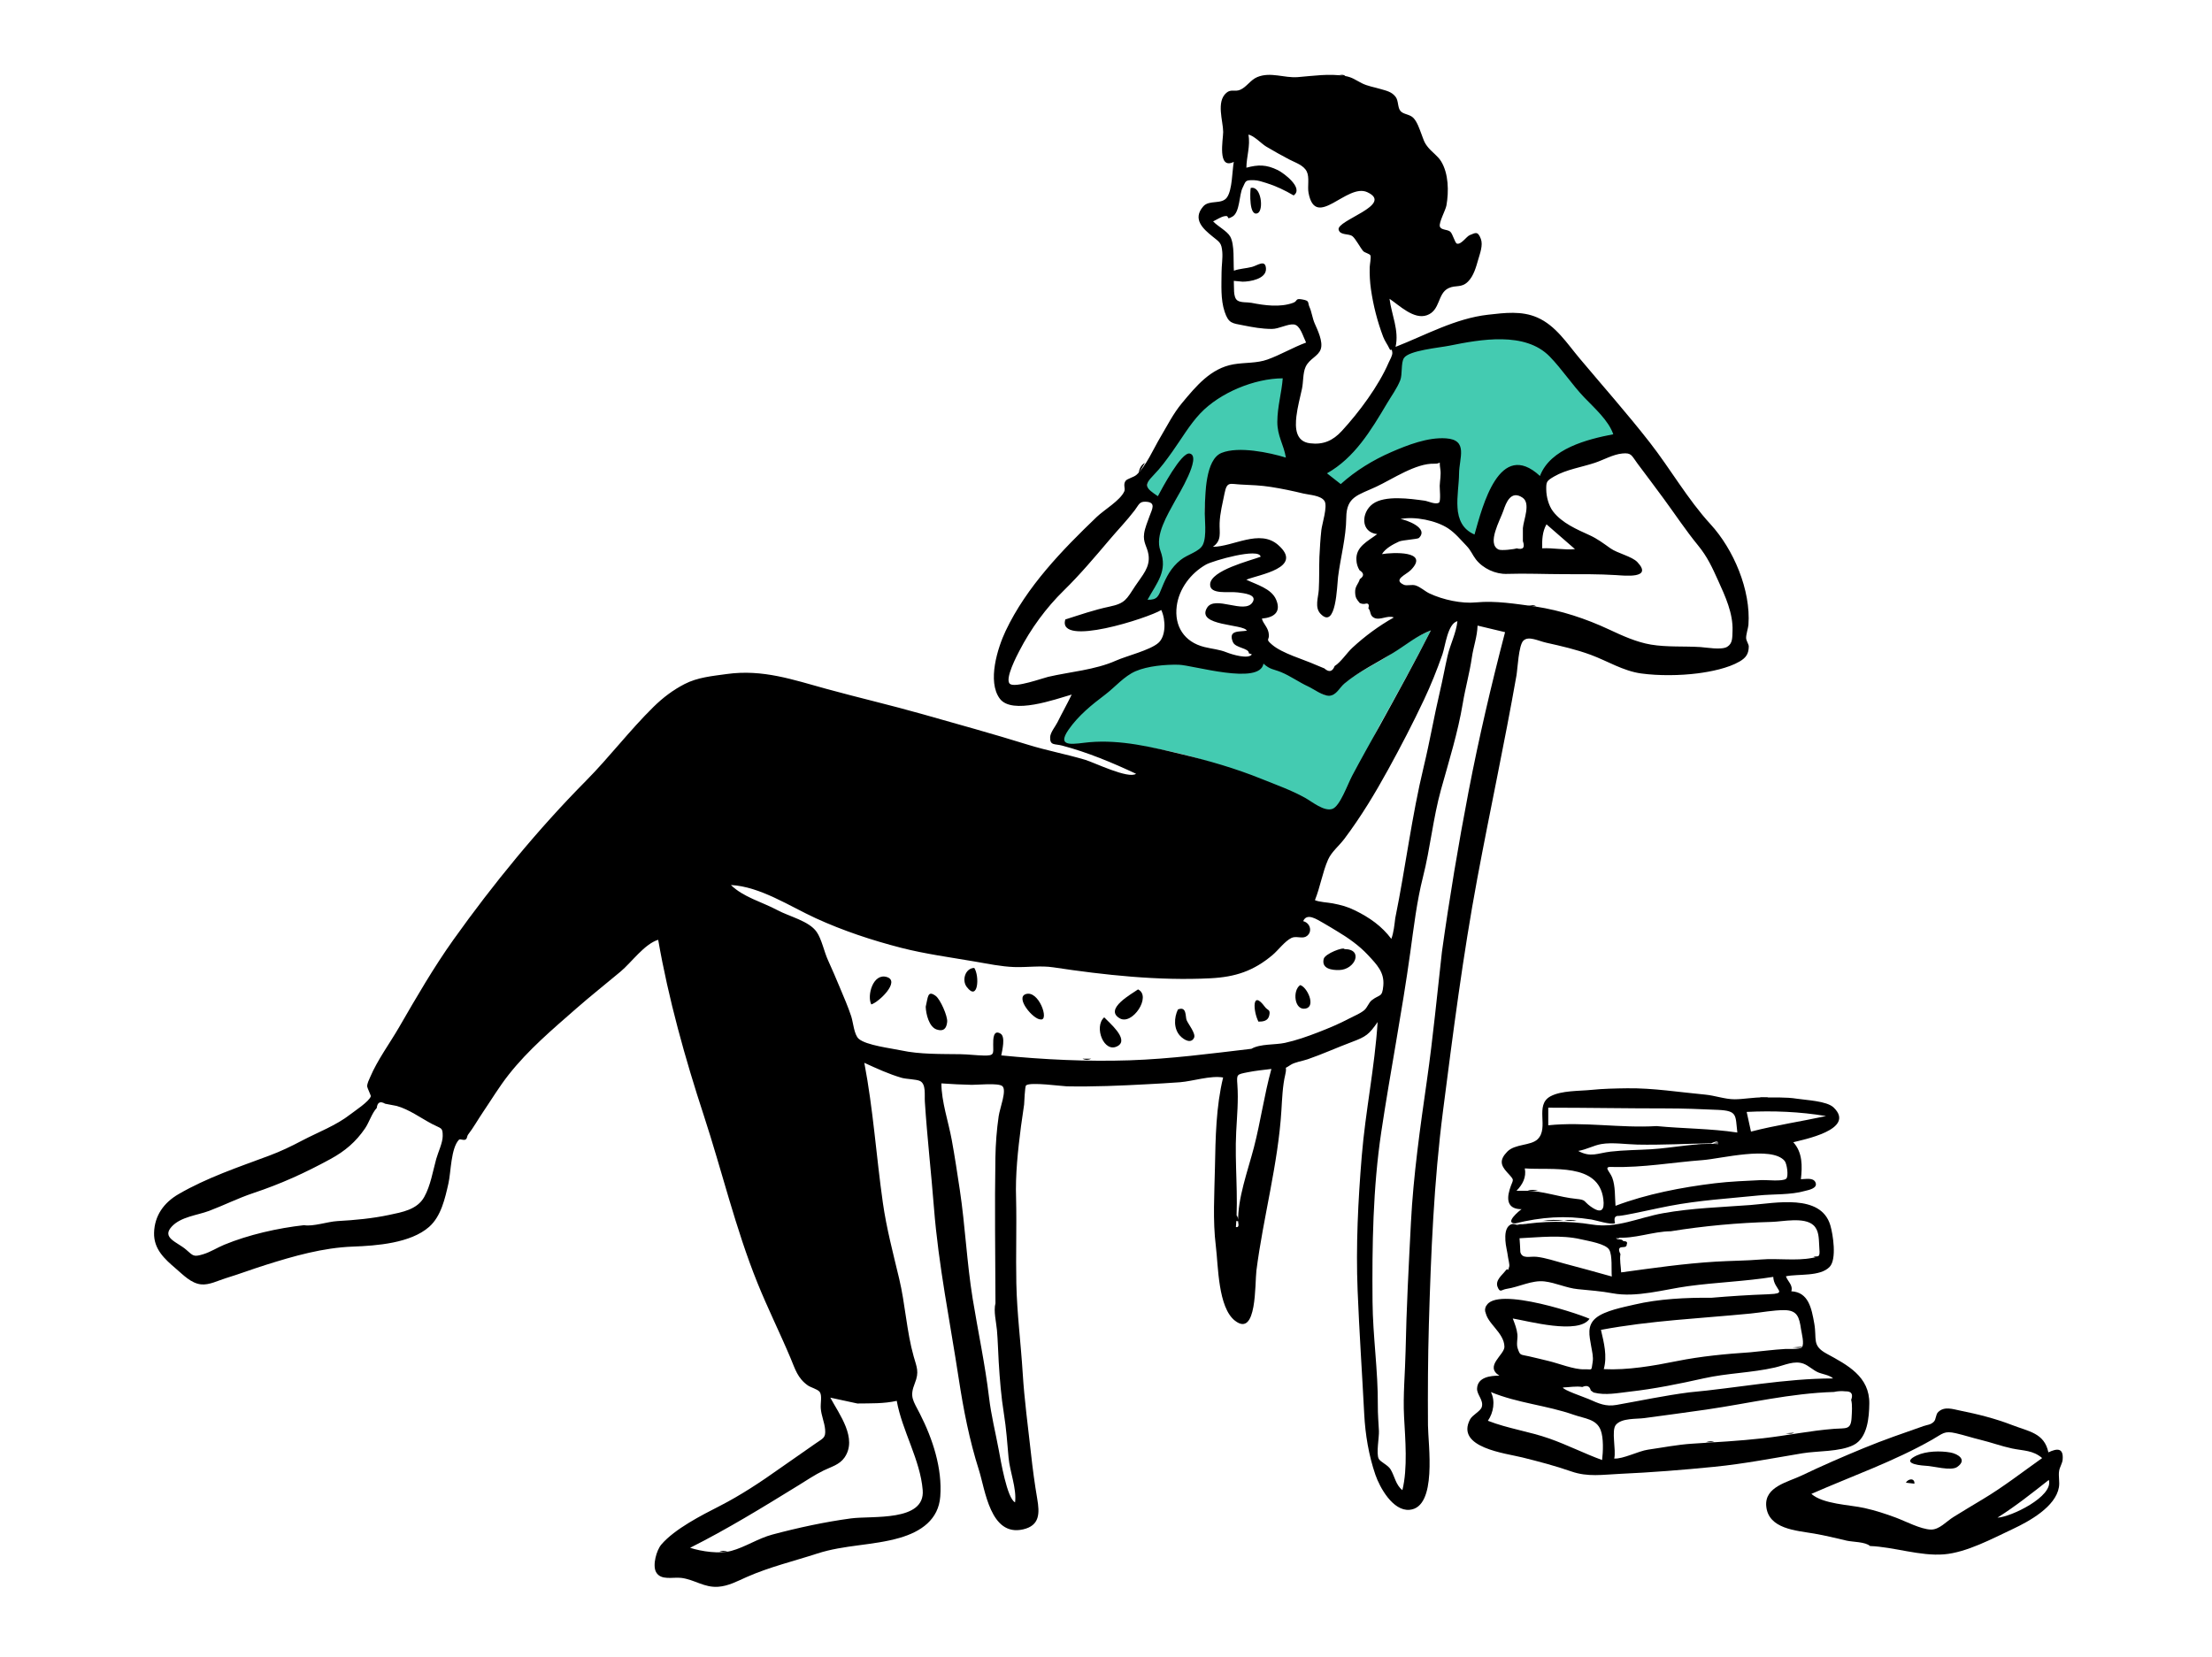 <svg width="335" height="251" viewBox="0 0 335 251" fill="none" xmlns="http://www.w3.org/2000/svg">
<path fill-rule="evenodd" clip-rule="evenodd" d="M216.694 95.5C214.208 100.36 211.583 105.09 208.931 109.861C207.528 112.387 203.001 122.833 201.832 123.232C200.573 123.662 192.861 119.127 190.647 118.238C186.714 116.659 182.977 115.165 178.868 114.191C174.268 113.101 169.631 112.297 164.859 112.702C162.769 112.88 159.31 113.386 161.387 110.449C162.901 108.308 164.368 106.337 166.424 104.79C167.921 103.664 170.115 101.599 171.868 100.847C173.707 100.057 176.419 100.232 178.395 100.279C180.531 100.329 190.714 103.507 191.274 100.195C192.313 101.14 192.918 100.775 194.108 101.236C195.449 101.756 196.286 102.766 197.618 103.376C198.482 103.772 200.075 105.336 201.035 105.346C202.312 105.358 202.656 104.301 203.573 103.52C205.628 101.771 208.364 100.62 210.593 99.1C212.556 97.761 214.426 96.365 216.694 95.5ZM194.323 57.089C194.148 59.307 194.747 61.369 194.733 63.651C194.726 64.647 194.681 65.643 194.984 66.603C195.255 67.463 195.065 69.008 195.21 69.909C192.669 69.136 187.948 67.988 185.353 69.032C182.873 70.029 182.561 74.641 182.473 76.883C182.414 78.412 183.093 80.767 182.578 82.231C182.338 82.913 182.336 83.134 182.351 83.195L182.353 83.202C182.304 83.177 182.105 83.177 181.403 83.684C180.706 84.186 179.875 84.463 179.187 85.017C177.936 86.027 177.721 87.171 177.104 88.634C176.504 90.055 174.906 91.318 173.122 91.267C174.556 88.668 176.547 86.241 175.404 83.188C174.542 80.884 176.053 78.18 177.242 75.992C177.635 75.267 181.998 69.714 180.065 69.323C178.81 69.068 175.928 74.963 175.377 75.992C173.84 74.953 173.149 73.671 174.333 72.106C175.241 70.904 176.357 69.876 177.242 68.631C178.678 66.611 180.078 64.199 181.784 62.404C184.779 59.253 190.009 57.108 194.323 57.089ZM182.353 83.202C182.37 83.213 182.363 83.225 182.355 83.207L182.353 83.202ZM234.585 53.646C236.499 55.48 238.921 57.001 240.77 58.926C242.39 60.611 244.571 63.445 245.34 65.696C241.392 66.457 234.834 68.787 233.262 72.93C227.123 67.294 224.748 77.597 223.53 81.905C219.937 80.351 220.653 75.175 220.701 72.153C220.738 69.756 222.198 66.918 218.717 66.722C216.116 66.576 213.59 67.635 211.244 68.627C208.317 69.865 205.246 71.716 202.881 73.843L200.418 71.925C204.459 69.656 206.566 65.318 208.931 61.346C209.686 60.08 210.694 58.671 211.244 57.303C211.625 56.356 211.893 54.445 212.31 53.603C212.966 52.28 219.378 51.916 221.077 51.575C225.561 50.675 230.92 50.136 234.585 53.646Z" fill="#44CBB1"/>
<path fill-rule="evenodd" clip-rule="evenodd" d="M233.563 83.051C235.219 82.966 236.868 83.336 238.524 83.175C237.086 81.922 235.649 80.67 234.21 79.418C233.575 80.533 233.529 81.802 233.563 83.051ZM194.267 57.303C189.98 57.321 184.75 59.475 181.772 62.62C180.194 64.286 178.89 66.525 177.556 68.397C176.661 69.653 175.787 70.866 174.7 71.97C173.116 73.579 173.57 73.947 175.355 75.159C175.919 74.1 178.915 68.44 180.171 68.695C182.078 69.082 178.394 75.061 177.991 75.805C176.8 78.009 174.875 81.087 175.74 83.411C176.881 86.479 175.226 88.228 173.79 90.842C175.298 90.886 175.447 90.297 175.967 89.011C176.635 87.357 177.363 85.975 178.775 84.832C179.869 83.947 181.657 83.574 182.171 82.505C182.807 81.184 182.408 78.575 182.459 77.105C182.538 74.871 182.543 69.591 185.005 68.598C187.583 67.559 192.22 68.539 194.741 69.309C194.426 67.341 193.433 66.055 193.447 63.867C193.462 61.578 194.092 59.535 194.267 57.303ZM161.332 93.831C163.574 93.121 165.7 92.373 168.008 91.889C170.422 91.383 170.584 90.803 171.945 88.733C172.976 87.163 174.228 85.94 173.936 84.018C173.748 82.785 173.073 82.184 173.276 80.797C173.402 79.938 173.803 79 174.093 78.183C174.449 77.18 175.185 76.043 173.473 75.993C172.527 75.966 172.481 76.465 171.841 77.302C170.66 78.85 169.301 80.254 168.044 81.738C165.861 84.315 163.546 87.057 161.11 89.441C158.427 92.065 156.112 95.23 154.378 98.589C154.058 99.21 152.111 102.864 152.942 103.58C153.705 104.238 157.947 102.704 158.721 102.524C162.06 101.749 165.85 101.472 169.005 100.065C170.612 99.347 174.159 98.491 175.428 97.381C176.608 96.35 176.555 93.851 175.87 92.396C173.954 93.589 160.096 98.088 161.332 93.831ZM203.051 73.325C205.289 71.303 207.934 69.682 210.697 68.481C213.168 67.406 216.238 66.208 218.987 66.395C222.413 66.627 220.982 69.386 220.969 71.736C220.953 74.854 219.587 79.346 223.31 80.963C224.525 76.646 227.087 66.437 233.223 72.094C234.792 67.943 240.385 66.538 244.324 65.776C243.61 63.678 241.441 61.78 239.938 60.206C238.058 58.236 236.574 55.928 234.69 53.996C230.969 50.181 224.228 51.406 219.516 52.358C217.944 52.675 213.385 53.073 212.623 54.228C212.145 54.952 212.412 56.722 212.058 57.607C211.57 58.828 210.737 59.959 210.068 61.086C207.627 65.198 205.145 69.337 200.969 71.692L203.051 73.325ZM216.707 95.479C214.498 96.327 212.872 97.744 210.913 98.938C208.537 100.385 205.75 101.741 203.618 103.529C202.838 104.183 202.399 105.313 201.322 105.386C200.385 105.45 198.958 104.362 198.127 103.981C196.734 103.341 195.403 102.372 194.003 101.802C192.852 101.334 192.343 101.429 191.348 100.518C190.789 103.842 180.63 100.735 178.499 100.685C176.527 100.638 173.822 100.872 171.987 101.664C170.238 102.419 168.872 104.081 167.375 105.213C165.323 106.766 163.366 108.336 161.855 110.485C159.783 113.432 162.909 112.598 164.994 112.42C169.753 112.013 174.383 113.147 178.971 114.241C183.071 115.218 187.121 116.391 191.047 117.976C193.255 118.868 195.578 119.688 197.655 120.847C198.75 121.458 200.525 122.954 201.781 122.523C202.933 122.128 204.081 118.826 204.779 117.507C206.136 114.947 207.562 112.429 208.963 109.894C211.608 105.105 214.228 100.357 216.707 95.479ZM189.519 158.859C190.88 158.077 193.1 158.287 194.606 157.96C196.307 157.589 198.018 156.986 199.64 156.357C201.283 155.72 202.836 155.069 204.337 154.272C205.023 153.908 205.938 153.549 206.573 153.043C207.084 152.636 207.27 151.879 207.742 151.509C208.972 150.545 209.333 151.15 209.498 149.289C209.677 147.268 208.543 146.123 207.132 144.611C205.868 143.257 204.226 142.087 202.638 141.135C201.936 140.714 201.185 140.24 200.469 139.838C199.384 139.229 197.931 138.217 197.362 139.524C198.547 139.826 198.808 141.34 197.738 141.884C197.151 142.183 196.262 141.744 195.599 142.061C194.577 142.552 193.593 143.92 192.718 144.656C189.845 147.075 187.097 147.982 183.336 148.177C175.479 148.582 167.25 147.685 159.543 146.521C157.56 146.221 155.58 146.546 153.578 146.474C151.63 146.405 149.599 145.979 147.684 145.65C143.996 145.016 140.109 144.495 136.478 143.563C132.087 142.435 127.681 140.977 123.558 139.088C119.603 137.276 115.134 134.282 110.692 134.051C112.587 135.907 115.428 136.622 117.708 137.844C119.571 138.843 122.485 139.484 123.662 141.13C124.429 142.201 124.813 144.168 125.392 145.424C126.032 146.813 126.623 148.225 127.216 149.636C127.811 151.055 128.431 152.475 128.915 153.937C129.214 154.844 129.343 156.724 130.05 157.344C131.178 158.334 134.953 158.773 136.473 159.102C139.311 159.717 142.548 159.635 145.442 159.677C146.639 159.695 147.844 159.858 148.987 159.88C150.593 159.911 150.439 159.633 150.416 158.24C150.403 157.403 150.42 155.881 151.539 156.57C152.302 157.04 151.777 159.12 151.636 159.859C158.025 160.495 164.692 160.816 171.051 160.603C177.304 160.393 183.342 159.587 189.519 158.859ZM218.373 144.192C219.501 136.096 220.875 127.865 222.412 119.874C223.966 111.8 225.835 103.798 227.937 95.753C226.548 95.421 225.16 95.09 223.772 94.758C223.72 96.453 223.147 97.925 222.903 99.612C222.565 101.941 221.921 104.203 221.535 106.524C220.801 110.936 219.443 115.253 218.246 119.556C217.026 123.943 216.618 128.462 215.497 132.87C214.573 136.502 214.101 140.503 213.585 144.237C212.334 153.295 210.55 162.371 209.193 171.433C207.921 179.93 207.793 188.6 207.866 197.176C207.911 202.412 208.71 207.633 208.668 212.876C208.658 214.172 208.767 215.464 208.834 216.758C208.882 217.671 208.391 220.201 208.807 220.966C209.071 221.45 210.202 221.897 210.602 222.569C211.235 223.633 211.369 224.904 212.386 225.709C213.211 222.383 212.821 217.994 212.641 214.6C212.466 211.33 212.805 207.95 212.872 204.629C213.002 198.116 213.347 191.697 213.681 185.18C214.047 178.034 215.088 170.713 216.105 163.62C217.03 157.171 217.647 150.607 218.373 144.192ZM188.198 42.665C187.751 42.624 187.304 42.582 186.857 42.541C186.923 43.483 186.724 45.008 187.388 45.5C187.891 45.872 188.91 45.75 189.52 45.869C191.52 46.26 193.837 46.587 195.822 45.874C196.593 45.598 196.098 45.164 197.16 45.345C198.439 45.562 197.972 45.764 198.341 46.562C198.626 47.178 198.772 48.226 199.095 48.966C199.527 49.955 200.403 51.726 200.029 52.869C199.665 53.979 198.307 54.315 197.729 55.573C197.3 56.508 197.401 57.867 197.178 58.897C196.881 60.271 196.505 61.639 196.338 63.039C196.129 64.801 196.201 66.87 198.385 67.143C200.412 67.397 201.861 66.746 203.22 65.269C205.816 62.451 208.78 58.473 210.305 54.929C210.483 54.514 210.921 53.823 210.86 53.38C210.74 52.503 210.687 53.391 210.409 52.782C210.144 52.2 209.727 51.671 209.482 51.025C208.602 48.703 207.977 46.27 207.625 43.813C207.465 42.7 207.411 41.6 207.438 40.476C207.447 40.092 207.678 38.94 207.54 38.677C207.4 38.411 206.67 38.288 206.442 38.023C206.02 37.534 205.295 36.151 204.828 35.784C204.253 35.333 202.966 35.69 202.732 34.794C202.358 33.36 211.203 31.023 207.071 29.109C203.986 27.68 199.254 34.904 198.175 29.22C197.988 28.235 198.344 26.899 197.912 25.996C197.435 24.999 196.136 24.626 195.228 24.141C194.07 23.522 192.9 22.886 191.774 22.209C191.002 21.744 189.89 20.511 189.068 20.398C189.392 22.072 188.772 23.731 188.761 25.402C190.541 24.921 191.766 24.91 193.523 25.767C194.36 26.174 197.512 28.488 195.915 29.6C194.621 28.836 193.237 28.172 191.795 27.723C191.225 27.545 190.515 27.303 189.91 27.291C188.506 27.263 188.703 27.41 188.176 28.469C187.668 29.489 187.777 32.15 186.661 32.801C185.507 33.475 186.397 32.532 185.411 32.75C184.849 32.874 184.237 33.292 183.722 33.528C184.427 34.293 185.85 34.992 186.318 35.842C187 37.081 186.763 39.644 186.87 41C187.763 40.68 188.703 40.667 189.608 40.43C190.459 40.206 191.639 39.239 191.727 40.661C191.826 42.245 189.322 42.665 188.198 42.665ZM199.819 84.373C199.888 83.004 199.965 81.636 200.117 80.272C200.22 79.357 201.089 76.702 200.598 75.898C200.063 75.023 198.273 74.968 197.411 74.758C195.759 74.355 194.175 74.025 192.496 73.759C190.952 73.515 189.497 73.463 187.941 73.392C186.246 73.316 185.826 72.866 185.452 74.734C185.157 76.202 184.762 77.731 184.707 79.235C184.656 80.646 185.082 81.871 183.683 82.822C186.754 82.822 190.753 80.088 193.556 82.532C197.564 86.028 190.589 87.035 188.749 87.807C190.278 88.55 192.548 89.134 193.268 90.831C194.076 92.734 192.904 93.543 191.11 93.695C191.279 94.428 191.924 94.905 192.117 95.787C192.398 97.079 191.485 96.651 192.651 97.651C194.186 98.968 197.346 99.848 199.229 100.687C199.67 100.884 200.116 101.069 200.567 101.242C201.273 101.87 201.793 101.75 202.13 100.883C203.096 100.272 203.955 98.908 204.812 98.114C206.718 96.349 208.822 94.8 211.087 93.525C210.148 93.136 209.025 94.015 208.124 93.587C207.396 93.241 207.67 92.612 207.234 92.141C207.409 91.527 207.224 91.302 206.68 91.467C206.408 91.496 206.155 91.45 205.921 91.329C205.466 90.765 205.261 90.58 205.231 89.708C205.199 88.782 205.734 88.456 205.94 87.715C206.609 87.26 206.593 86.812 205.895 86.373C205.607 85.903 205.45 85.394 205.425 84.844C205.292 82.803 207.154 81.981 208.575 80.901C206.031 80.622 206.128 77.639 207.888 76.334C209.712 74.982 213.575 75.536 215.781 75.841C216.24 75.904 217.479 76.496 217.943 76.118C218.227 75.887 218.026 73.932 218.039 73.587C218.069 72.804 218.26 71.87 218.135 71.091C217.874 69.459 218.427 70.281 217.252 70.236C214.457 70.127 210.898 72.567 208.438 73.718C205.686 75.006 203.917 75.204 203.888 78.397C203.861 81.42 203.013 84.432 202.643 87.407C202.481 88.707 202.366 95.457 199.988 92.966C199.066 92 199.656 90.514 199.725 89.322C199.818 87.682 199.763 86.017 199.819 84.373ZM46.045 185.575C47.406 185.817 49.623 185.036 51.107 184.954C53.703 184.811 56.376 184.564 58.919 184.024C60.909 183.601 63.176 183.229 64.249 181.303C65.208 179.582 65.547 177.426 66.064 175.548C66.338 174.551 67.046 173.105 67.046 172.073C67.046 170.731 66.865 170.996 65.466 170.262C63.696 169.333 61.973 168.038 60.063 167.511C59.485 167.398 58.907 167.288 58.329 167.179C57.581 166.745 57.158 166.959 57.06 167.819C56.33 168.589 55.902 170.009 55.289 170.909C53.892 172.963 52.232 174.363 50.065 175.547C46.164 177.677 42.529 179.322 38.352 180.715C36.049 181.482 33.926 182.559 31.676 183.406C29.873 184.084 27.385 184.29 26 185.799C24.437 187.502 26.839 188.121 28.174 189.272C29.268 190.216 29.289 190.432 30.785 189.974C31.9 189.633 32.889 188.981 33.959 188.538C37.626 187.024 42.064 186.016 46.045 185.575ZM129.848 212.584C128.482 212.288 127.115 211.993 125.748 211.698C127.092 214.207 129.919 217.878 127.89 220.782C127.132 221.867 125.871 222.176 124.744 222.727C123.38 223.393 122.122 224.246 120.832 225.04C115.517 228.313 110.114 231.632 104.513 234.441C106.266 235.007 108.963 235.398 110.768 234.905C112.871 234.331 114.819 233.012 116.978 232.435C120.851 231.402 124.928 230.521 128.863 229.991C132.079 229.558 140.131 230.537 139.74 225.7C139.368 221.107 136.625 216.725 135.809 212.185C133.806 212.63 131.895 212.552 129.848 212.584ZM211.306 139.075C212.864 131.43 213.794 123.655 215.632 116.065C216.548 112.278 217.194 108.439 218.09 104.652C218.506 102.89 218.821 101.111 219.227 99.352C219.638 97.571 220.522 95.928 220.724 94.087C219.236 94.455 218.892 97.865 218.441 99.147C217.613 101.5 216.71 103.761 215.646 106.014C213.956 109.595 212.162 113.049 210.254 116.521C208.244 120.183 206.119 123.704 203.607 127.048C202.782 128.147 201.662 129.008 201.129 130.213C200.293 132.109 199.941 134.368 199.142 136.341C199.705 136.627 201.158 136.698 201.849 136.834C203.132 137.088 204.032 137.313 205.265 137.923C207.437 138.999 209.262 140.274 210.713 142.208C211.078 141.215 211.173 140.126 211.306 139.075ZM150.76 197.406C150.735 190.043 150.63 182.617 150.751 175.309C150.784 173.279 150.95 171.09 151.244 169.076C151.428 167.81 152.516 165.12 151.801 164.513C151.19 163.994 147.966 164.336 147.175 164.317C145.64 164.282 144.11 164.213 142.572 164.098C142.572 166.827 143.638 169.925 144.134 172.625C144.595 175.143 144.975 177.674 145.356 180.204C146.181 185.681 146.416 191.235 147.311 196.727C148.123 201.707 149.193 206.666 149.784 211.645C150.107 214.378 150.763 216.956 151.272 219.688C151.538 221.113 152.508 226.979 153.73 227.556C153.988 225.452 152.933 222.91 152.744 220.782C152.549 218.585 152.398 216.373 152.042 214.165C151.623 211.572 151.412 208.915 151.252 206.29C151.154 204.684 151.124 203.082 150.985 201.477C150.885 200.313 150.444 198.548 150.76 197.406ZM189.131 98.948C189.182 98.147 187.107 98.179 186.72 97.257C185.936 95.386 187.723 95.723 188.822 95.529C188.43 94.489 181.094 94.868 182.804 92.058C183.989 90.109 188.485 93.092 189.687 91.24C190.476 90.023 188.327 89.856 187.475 89.734C186.192 89.55 183.17 90.144 183.27 88.48C183.395 86.389 189.269 84.945 190.917 84.331C190.735 82.899 183.665 84.935 182.642 85.515C180.326 86.829 178.551 89.186 178.212 91.806C177.816 94.854 179.362 97.255 182.406 98.003C183.676 98.315 184.614 98.35 185.788 98.819C186.561 99.127 189.063 99.896 189.592 99.118C189.439 99.061 189.285 99.005 189.131 98.948ZM230.635 79.988C230.752 78.687 231.848 76.236 230.586 75.381C228.819 74.184 228.087 76.156 227.686 77.341C227.197 78.788 225.139 82.329 226.939 83.23C227.357 83.44 229.341 83.196 229.691 83.058C230.666 83.312 230.98 82.947 230.635 81.962V79.988ZM187.517 185.111C187.406 181.553 188.999 177.276 189.902 173.791C190.925 169.843 191.465 165.816 192.549 161.911C191.343 162.057 190.125 162.175 188.934 162.417C187.308 162.747 187.279 162.695 187.396 164.29C187.57 166.685 187.342 169.033 187.218 171.427C186.97 176.22 187.574 181.093 187.173 185.856C187.53 185.947 187.645 185.698 187.517 185.111ZM232.529 91.868C236.435 92.466 240.178 93.704 243.733 95.368C245.692 96.285 247.85 97.271 250.039 97.637C252.472 98.044 255.051 97.853 257.535 98.01C258.411 98.066 260.713 98.491 261.567 97.976C262.413 97.466 262.347 96.601 262.386 95.57C262.489 92.919 261.289 90.323 260.21 87.944C259.284 85.903 258.584 84.345 257.147 82.589C255.303 80.334 253.696 77.901 251.969 75.547C250.666 73.773 249.35 72.025 248.022 70.253C247.072 68.984 247.117 68.548 245.686 68.69C244.276 68.83 242.857 69.663 241.529 70.104C239.559 70.76 237.172 71.12 235.375 72.168C234.213 72.845 234.161 72.97 234.175 74.153C234.187 75.254 234.543 76.598 235.202 77.46C236.57 79.249 238.84 80.196 240.787 81.088C241.914 81.605 242.887 82.337 243.89 83.049C244.971 83.816 247.151 84.269 247.978 85.143C250.385 87.692 246.003 87.188 244.778 87.111C242.136 86.945 239.508 86.97 236.846 86.968C233.941 86.966 231.059 86.831 228.194 86.926C226.517 86.981 224.592 86.13 223.505 84.712C222.979 84.025 222.774 83.375 222.086 82.662C221.184 81.729 220.399 80.746 219.302 80.023C217.507 78.841 214.245 78.173 212.108 78.614C212.873 78.721 216.472 79.946 214.888 81.486C214.695 81.673 212.38 81.796 211.877 82.027C210.969 82.444 209.824 83.05 209.292 83.931C210.842 83.671 216.594 83.37 213.66 86.346C212.94 87.076 210.872 87.805 212.631 88.582C213.035 88.76 213.844 88.508 214.365 88.668C215.138 88.908 215.77 89.548 216.495 89.89C218.55 90.859 221.382 91.457 223.527 91.245C226.493 90.95 229.583 91.48 232.529 91.868ZM153.883 181.525C153.984 185.799 153.83 190.099 153.921 194.393C154.019 198.979 154.607 203.473 154.887 208.012C155.139 212.081 155.689 216.072 156.135 220.121C156.391 222.454 156.687 224.684 157.082 226.998C157.452 229.164 157.515 231.073 154.925 231.655C149.975 232.769 149.206 225.647 148.249 222.646C146.82 218.168 145.905 213.466 145.197 208.823C143.879 200.177 142.128 191.651 141.444 182.931C141.023 177.561 140.413 172.247 140.066 166.882C139.998 165.831 140.267 164.211 139.343 163.743C138.788 163.462 137.259 163.46 136.558 163.256C134.605 162.688 132.804 161.851 130.899 160.983C132.251 168.054 132.698 175.089 133.712 182.222C134.25 186.006 135.28 189.928 136.172 193.653C137.097 197.513 137.303 201.669 138.37 205.445C138.84 207.109 139.237 207.787 138.555 209.495C137.719 211.592 138.274 212.094 139.323 214.153C141.253 217.942 142.726 222.413 142.399 226.684C142.132 230.172 139.497 231.998 136.232 232.94C132.148 234.117 127.871 233.977 123.763 235.314C120.183 236.478 116.546 237.338 113.07 238.875C111.668 239.495 110.337 240.23 108.78 240.344C106.646 240.499 105.206 239.26 103.19 239.002C101.93 238.841 100.085 239.443 99.359 238.122C98.783 237.074 99.435 234.789 100.157 233.946C102.187 231.577 106.251 229.513 108.987 228.115C112.142 226.504 115.194 224.487 118.116 222.408C119.888 221.147 121.694 219.938 123.464 218.675C124.635 217.839 125.08 217.833 124.961 216.505C124.865 215.446 124.388 214.419 124.304 213.335C124.24 212.504 124.532 211.372 124.139 210.829C123.85 210.43 122.766 210.148 122.34 209.845C120.782 208.74 120.427 207.373 119.72 205.692C118.112 201.875 116.265 198.165 114.712 194.317C111.379 186.055 109.345 177.368 106.582 168.937C103.759 160.324 101.235 151.283 99.68 142.347C97.599 142.98 95.636 145.781 93.979 147.167C91.741 149.041 89.447 150.852 87.252 152.777C83.654 155.932 80.011 159.001 77.038 162.779C75.605 164.599 74.432 166.557 73.135 168.469C72.386 169.574 71.688 170.824 70.876 171.875C70.746 172.043 70.743 172.39 70.602 172.533C70.293 172.849 69.703 172.429 69.505 172.636C68.283 173.915 68.299 177.545 67.917 179.232C67.393 181.556 66.803 184.229 64.988 185.832C62.184 188.306 57.013 188.69 53.465 188.818C48.911 188.983 44.493 190.252 40.172 191.615C38.157 192.251 36.194 192.994 34.172 193.611C33.008 193.967 31.681 194.675 30.438 194.539C28.94 194.375 27.757 193.114 26.659 192.177C24.904 190.678 23.278 189.2 23.334 186.741C23.398 184.137 24.808 182.172 27.03 180.879C31.325 178.379 36.129 176.776 40.759 175.048C42.533 174.386 44.052 173.653 45.748 172.761C48.145 171.501 50.905 170.472 53.031 168.808C53.659 168.317 55.963 166.813 56.16 166.037C56.185 165.936 55.609 164.751 55.607 164.563C55.601 164.08 55.887 163.557 56.063 163.143C57.171 160.538 59.029 158.031 60.45 155.575C63.051 151.077 65.663 146.555 68.679 142.324C74.694 133.89 81.451 125.631 88.743 118.268C92.298 114.679 95.37 110.608 98.975 107.068C100.403 105.666 101.911 104.524 103.671 103.614C105.633 102.599 107.835 102.401 110.084 102.091C115.533 101.341 120.084 102.953 125.2 104.355C130.036 105.681 134.878 106.8 139.741 108.181C145.083 109.697 150.369 111.152 155.693 112.805C158.538 113.688 161.465 114.23 164.323 115.078C165.7 115.486 170.903 118.041 172.05 117.201C168.436 115.505 164.732 113.959 160.865 112.935C159.726 112.634 158.998 112.968 159.041 111.66C159.064 110.946 159.865 109.983 160.154 109.396C160.845 107.991 161.627 106.617 162.304 105.207C159.852 105.903 153.262 108.313 151.414 105.822C149.481 103.214 151.095 98.103 152.307 95.55C155.47 88.886 160.85 83.325 166.092 78.302C167.226 77.216 169.671 75.797 170.275 74.414C170.459 73.994 170.059 73.376 170.473 72.829C170.72 72.504 171.71 72.282 172.106 71.932C173.547 70.656 174.697 67.971 175.693 66.298C176.737 64.546 177.677 62.649 178.987 61.077C181.131 58.507 183.345 55.782 186.817 55.181C188.519 54.886 190.328 55.044 191.96 54.456C193.934 53.744 195.809 52.624 197.802 51.887C197.307 50.871 196.907 49.254 195.947 49.143C195.024 49.036 193.669 49.83 192.612 49.824C191.068 49.816 189.75 49.569 188.261 49.275C186.612 48.949 186.068 49.008 185.468 47.219C184.837 45.345 184.996 43.169 185.001 41.223C185.004 40.272 185.192 39.091 185.111 38.158C184.99 36.751 184.716 36.697 183.614 35.803C182.236 34.685 180.538 33.206 182.226 31.264C183.137 30.215 185.011 31.031 185.819 29.904C186.641 28.755 186.602 25.871 186.852 24.522C184.316 25.768 185.246 21.109 185.246 19.987C185.245 18.356 184.152 15.421 185.726 14.064C186.457 13.434 187.001 13.955 187.837 13.593C188.791 13.18 189.392 12.096 190.408 11.675C192.425 10.84 194.486 11.846 196.558 11.68C198.934 11.49 201.269 11.122 203.658 11.504C204.79 11.684 205.267 12.114 206.225 12.596C207.146 13.059 208.081 13.186 209.081 13.485C209.972 13.75 210.752 13.884 211.354 14.66C211.829 15.274 211.636 16.307 212.116 16.836C212.59 17.357 213.527 17.282 214.091 17.901C214.633 18.495 214.957 19.477 215.239 20.216C215.62 21.212 215.664 21.587 216.335 22.384C216.919 23.079 217.76 23.639 218.248 24.432C219.396 26.303 219.426 29.008 219.059 31.112C218.935 31.829 217.896 33.681 218.059 34.291C218.213 34.871 219.187 34.718 219.628 35.085C220.009 35.402 220.345 36.816 220.645 36.902C221.294 37.088 222.095 35.806 222.587 35.614C223.442 35.279 223.8 34.936 224.273 36.196C224.624 37.131 224.135 38.4 223.878 39.293C223.55 40.429 223.189 41.797 222.321 42.656C221.3 43.666 220.484 43.114 219.358 43.658C217.671 44.473 218.169 47.022 216.093 47.75C214.115 48.444 211.935 46.26 210.439 45.257C210.749 47.694 211.915 50.042 211.355 52.539C215.905 50.757 220.405 48.227 225.364 47.669C227.892 47.385 230.446 47.048 232.833 48.098C235.626 49.326 237.338 52.036 239.229 54.288C242.783 58.52 246.429 62.633 249.84 67.001C252.969 71.007 255.606 75.65 259.05 79.402C262.542 83.207 265.177 89.379 264.795 94.648C264.76 95.123 264.392 96.204 264.45 96.716C264.495 97.109 264.852 97.607 264.846 97.924C264.827 98.99 264.474 99.604 263.458 100.195C261.696 101.221 259.071 101.74 257.081 101.995C254.436 102.333 251.196 102.37 248.55 102.008C245.821 101.635 243.422 100.108 240.912 99.184C238.71 98.374 236.499 97.868 234.185 97.352C232.909 97.066 231.497 96.277 230.708 97.041C229.984 97.743 229.834 101.346 229.665 102.304C227.835 112.688 225.66 122.719 223.733 133.05C221.55 144.76 220.057 156.465 218.538 168.274C217.158 179.008 216.707 189.864 216.399 200.589C216.251 205.705 216.23 210.766 216.261 215.886C216.279 218.753 217.712 228.324 213.462 228.69C210.964 228.906 208.966 225.325 208.296 223.372C207.291 220.438 206.767 217.278 206.607 214.196C206.283 207.956 205.857 201.712 205.606 195.469C205.333 188.706 205.68 181.819 206.236 175.078C206.795 168.292 208.205 161.605 208.637 154.809C207.34 156.661 206.925 157.008 204.764 157.815C202.503 158.659 200.328 159.657 198.047 160.444C197.27 160.712 196.059 160.88 195.423 161.318C194.249 162.127 195.02 161.209 194.645 162.783C194.245 164.465 194.169 166.483 194.063 168.211C193.563 176.32 191.317 184.371 190.281 192.437C190.031 194.384 190.387 202.652 187.036 200.046C184.455 198.04 184.506 191.737 184.139 188.785C183.65 184.85 183.922 180.804 183.999 176.845C184.087 172.336 184.163 167.607 185.239 163.205C183.314 162.875 180.637 163.773 178.699 163.924C177.022 164.054 175.35 164.137 173.681 164.229C169.703 164.447 165.605 164.622 161.559 164.544C160.823 164.529 156.012 163.856 155.397 164.399C155.197 164.575 155.136 167.001 155.099 167.297C154.957 168.412 154.765 169.525 154.622 170.634C154.165 174.178 153.752 177.983 153.883 181.525Z" fill="black"/>
<path fill-rule="evenodd" clip-rule="evenodd" d="M225.336 215.2C228.372 216.387 231.594 216.817 234.656 217.898C237.394 218.865 239.936 220.164 242.631 221.146C242.789 219.896 242.872 217.778 242.411 216.6C241.757 214.931 240.037 214.89 238.343 214.296C234.22 212.85 229.883 212.545 225.79 210.855C226.491 212.204 226.177 213.99 225.336 215.2ZM277.748 210.837C271.19 211.029 264.924 212.555 258.461 213.499C255.316 213.958 252.168 214.367 249.021 214.796C247.809 214.96 245.602 214.766 244.721 215.815C243.991 216.684 244.791 219.649 244.467 220.922C245.792 221.02 248.146 219.782 249.584 219.577C251.824 219.258 254.035 218.812 256.298 218.67C259.883 218.444 263.405 218.252 266.983 217.853C270.622 217.447 274.144 216.693 277.812 216.418C279.595 216.284 280.312 216.618 280.417 214.736C280.458 214 280.559 212.768 280.353 212.042C280.683 211.15 280.39 210.717 279.475 210.742C278.894 210.677 278.318 210.708 277.748 210.837ZM265.065 204.829C266.838 204.663 268.619 204.424 270.397 204.324C270.757 204.304 272.586 204.414 272.884 204.079C273.307 203.605 272.836 201.871 272.759 201.334C272.495 199.509 272.204 198.448 270.213 198.444C268.534 198.44 266.795 198.795 265.121 198.959C257.526 199.704 249.969 200.018 242.457 201.432C242.914 203.379 243.434 205.388 242.887 207.379C246.49 207.565 250.446 206.871 253.968 206.16C257.567 205.433 261.386 205.072 265.065 204.829ZM253.043 186.496C250.33 186.509 247.462 187.704 244.784 187.437C244.744 187.935 245.601 187.522 245.837 187.988C246.343 187.989 246.519 188.154 246.365 188.484C246.374 188.709 246.259 188.84 246.02 188.878C245.902 188.889 245.783 188.899 245.666 188.909C245.148 188.926 245.063 189.275 245.412 189.958C245.262 190.803 245.486 191.877 245.519 192.726C250.331 192.071 255.006 191.39 259.853 191.098C262.14 190.96 264.427 190.961 266.712 190.772C269.226 190.565 271.97 191.009 274.428 190.539C275.742 190.287 275.604 190.304 275.509 188.596C275.45 187.558 275.472 186.325 274.627 185.568C273.215 184.303 270.001 185.034 268.313 185.079C263.229 185.213 258.059 185.686 253.043 186.496ZM255.821 210.898C263.091 210.238 270.306 208.791 277.617 208.791C277.1 208.275 275.974 208.142 275.331 207.86C274.597 207.539 273.905 206.855 273.188 206.574C271.749 206.011 270.286 206.794 268.808 207.132C265.244 207.948 261.587 207.976 258.017 208.776C254.327 209.604 250.588 210.366 246.829 210.787C245.04 210.987 243.119 211.393 241.351 210.921C241.207 210.818 241.063 210.715 240.92 210.613C240.765 209.955 240.336 209.779 239.632 210.086C238.739 209.915 237.6 210.135 236.7 210.158C236.664 210.517 239.988 211.644 240.622 211.923C242.149 212.596 243.185 213.088 244.816 212.8C248.489 212.151 252.102 211.377 255.821 210.898ZM230.248 189.643C230.532 190.751 231.725 190.247 232.752 190.369C234.131 190.532 235.502 191.008 236.837 191.367C239.262 192.018 241.688 192.661 244.102 193.35C244.007 192.374 244.223 190.155 243.707 189.289C243.167 188.382 240.603 187.985 239.409 187.708C236.4 187.012 233.186 187.408 230.129 187.555C230.183 188.25 230.223 188.946 230.248 189.643ZM259.153 196.572C262.008 196.33 264.867 196.142 267.73 196.042C271.004 195.927 268.624 195.404 268.555 193.407C264.253 194.094 259.912 194.229 255.623 194.816C252.069 195.302 247.836 196.573 244.211 195.89C242.502 195.569 240.756 195.445 238.938 195.263C237.222 195.091 235.603 194.292 233.908 194.093C232.006 193.87 230.062 194.94 228.169 195.222C227.367 195.342 227.181 195.886 226.802 194.921C226.409 193.919 227.534 193.1 227.977 192.502C228.495 191.802 228.28 192.938 228.567 191.846C228.648 191.539 228.429 190.77 228.389 190.44C228.288 189.607 228.026 188.702 227.985 187.87C227.948 187.106 227.941 185.939 228.771 185.493C229.277 185.221 229.636 185.618 230.077 185.541C233.523 184.942 237.576 184.893 241.07 185.471C244.858 186.098 248.119 184.438 251.853 183.765C256.232 182.976 260.659 182.858 265.076 182.524C268.854 182.24 275.756 180.761 277.195 185.586C277.602 186.953 278.196 190.717 277.1 191.88C275.661 193.407 272.33 192.92 270.469 193.317C270.748 194.109 271.576 194.647 271.29 195.589C273.897 195.713 274.358 198.175 274.766 200.474C275.189 202.852 274.364 203.798 276.637 205.037C279.806 206.763 283.162 208.506 283.1 212.617C283.069 214.684 282.837 217.801 280.715 218.873C278.639 219.922 275.258 219.745 272.97 220.126C268.539 220.864 264.092 221.729 259.634 222.172C254.887 222.644 250.062 223.031 245.307 223.242C242.716 223.358 240.478 223.749 237.976 222.877C235.516 222.02 233.11 221.394 230.572 220.758C228.066 220.13 220.396 219.285 222.631 215C222.989 214.314 224.211 213.769 224.409 213.121C224.727 212.075 223.651 211.259 223.696 210.314C223.778 208.585 225.729 208.368 227.076 208.368C224.768 206.924 227.859 205.214 227.841 203.988C227.809 201.828 225.122 200.427 224.97 198.616C224.601 194.21 238.578 198.798 240.73 199.751C239.074 202.206 231.392 200.081 229.103 199.709C229.416 200.529 229.714 201.266 229.804 202.105C229.877 202.789 229.616 203.571 229.855 204.26C230.233 205.348 230.22 205.14 231.557 205.437C232.546 205.656 233.524 205.91 234.509 206.142C236.024 206.5 238.405 207.458 239.906 207.406C241.222 207.36 240.962 207.768 241.203 206.307C241.333 205.521 241.111 204.686 240.979 203.917C240.703 202.304 240.298 200.778 241.707 199.621C243.05 198.517 245.88 197.992 247.527 197.603C251.183 196.739 255.402 196.528 259.153 196.572Z" fill="black"/>
<path fill-rule="evenodd" clip-rule="evenodd" d="M276.549 169.047C272.579 168.382 268.545 168.218 264.528 168.42C264.745 169.414 264.963 170.408 265.181 171.401C268.944 170.432 272.762 169.864 276.549 169.047ZM244.265 176.758C242.673 176.642 243.78 177.354 244.174 178.396C244.657 179.676 244.553 181.295 244.664 182.643C249.323 180.866 254.743 179.827 259.696 179.229C262.045 178.945 264.428 178.864 266.79 178.743C267.488 178.707 270.01 179 270.521 178.53C270.9 178.18 270.634 176.253 270.269 175.828C268.287 173.517 260.623 175.512 257.851 175.719C253.305 176.059 248.842 176.871 244.265 176.758ZM250.881 170.565C255.006 170.962 258.989 170.924 263.115 171.542C262.802 168.92 263.176 168.251 260.201 168.111C257.55 167.988 254.908 167.888 252.27 167.889C246.336 167.892 240.417 167.779 234.478 167.779V170.444C239.971 169.881 245.377 170.897 250.881 170.565ZM231.046 180.365C233.649 180.354 236.11 181.336 238.713 181.59C240.271 181.743 239.782 181.936 240.863 182.718C242.546 183.937 243.031 183.288 242.82 181.632C242.105 176.03 235.012 177.286 230.925 176.975C231.193 178.311 230.576 179.444 229.666 180.365H231.046ZM259.184 173.172C255.44 173.233 251.691 173.446 247.973 173.368C246.309 173.333 244.152 173.003 242.521 173.287C241.326 173.495 240.327 174.104 239.016 174.33C240.941 175.367 241.917 174.666 243.941 174.43C245.963 174.195 248.016 174.199 250.046 174.076C253.38 173.874 256.935 173.076 260.22 173.293C260.28 172.83 259.935 172.79 259.184 173.172ZM229.485 185.305C227.767 185.301 230.131 183.348 230.441 183.154C228.539 183.154 228.079 182.013 228.63 180.18C229.149 178.454 229.533 178.982 228.227 177.545C227.243 176.462 227.094 175.665 228.254 174.455C229.434 173.224 231.823 173.572 232.868 172.555C234.648 170.826 232.351 167.381 234.817 166.055C236.484 165.16 239.171 165.271 241.011 165.082C242.79 164.899 244.631 164.864 246.421 164.84C250.324 164.786 254.379 165.441 258.265 165.801C259.681 165.932 261.274 166.504 262.67 166.505C264.093 166.507 265.584 166.19 267.054 166.226C268.762 166.269 270.408 166.143 272.17 166.424C273.52 166.639 276.672 166.752 277.704 167.755C281.142 171.1 272.989 172.636 271.586 173.011C273.014 174.575 272.955 176.643 272.739 178.612C273.419 178.612 274.591 178.316 274.942 179.079C275.379 180.025 273.762 180.271 273.38 180.381C271.18 181.017 268.605 180.843 266.338 181.073C261.806 181.535 257.329 181.801 252.843 182.659C250.658 183.078 248.485 183.596 246.301 184.003C245.924 184.074 245.544 184.13 245.164 184.173C244.579 184.122 244.39 184.489 244.596 185.275C243.99 185.571 241.729 184.833 241.03 184.72C237.029 184.071 233.449 184.34 229.485 185.305Z" fill="black"/>
<path fill-rule="evenodd" clip-rule="evenodd" d="M310.286 224.161C307.705 226.192 305.306 228.108 302.511 229.873C304.487 229.811 311.057 226.661 310.286 224.161ZM309.278 220.851C307.869 219.64 306.47 219.764 304.726 219.397C303.121 219.059 301.561 218.478 299.959 218.09C298.701 217.787 297.456 217.376 296.204 217.089C294.434 216.683 294.26 217.129 292.633 218.056C286.862 221.345 280.405 223.607 274.327 226.276C276.112 227.847 280.126 227.915 282.356 228.416C283.985 228.781 285.534 229.281 287.094 229.86C288.546 230.399 290.886 231.639 292.418 231.68C293.711 231.715 294.762 230.443 295.875 229.758C297.339 228.856 298.796 227.97 300.272 227.091C303.395 225.23 306.314 222.95 309.278 220.851ZM283.2 234.171C282.534 233.53 280.529 233.558 279.694 233.363C278.049 232.978 276.428 232.579 274.76 232.29C272.055 231.822 267.781 231.613 267.487 228.103C267.242 225.186 270.767 224.493 272.828 223.505C275.928 222.019 279.091 220.647 282.27 219.336C285.25 218.107 288.274 217.068 291.308 216.006C291.9 215.799 292.38 215.827 292.863 215.354C293.245 214.98 293.127 214.254 293.545 213.864C294.501 212.969 295.742 213.44 296.892 213.669C299.502 214.19 302.212 214.873 304.701 215.839C307.287 216.843 309.601 217.052 310.222 219.984C311.544 219.364 312.539 219.274 312.38 221.097C312.334 221.632 311.945 222.215 311.852 222.767C311.714 223.582 311.955 224.44 311.819 225.257C311.324 228.226 307.321 230.425 304.84 231.591C301.781 233.029 297.834 235.153 294.419 235.433C290.779 235.732 286.813 234.303 283.2 234.171Z" fill="black"/>
<path fill-rule="evenodd" clip-rule="evenodd" d="M236.876 184.913C235.791 184.92 234.706 184.927 233.621 184.934C234.704 184.731 235.789 184.728 236.876 184.913Z" fill="black"/>
<path fill-rule="evenodd" clip-rule="evenodd" d="M173.4 70.11C173.074 70.652 172.749 71.194 172.423 71.737C172.534 71.038 172.782 70.439 173.4 70.11Z" fill="black"/>
<path fill-rule="evenodd" clip-rule="evenodd" d="M236.876 200.472C237.529 200.478 238.181 200.483 238.83 200.489C238.176 200.484 237.526 200.478 236.876 200.472Z" fill="black"/>
<path fill-rule="evenodd" clip-rule="evenodd" d="M238.83 184.93C238.178 184.923 237.527 184.918 236.876 184.911C237.53 184.733 238.181 184.739 238.83 184.93Z" fill="black"/>
<path fill-rule="evenodd" clip-rule="evenodd" d="M264.736 92.571C264.717 91.919 264.699 91.268 264.681 90.618C264.7 91.269 264.717 91.92 264.736 92.571Z" fill="black"/>
<path fill-rule="evenodd" clip-rule="evenodd" d="M154.051 190.878C154.038 190.335 154.025 189.792 154.011 189.25C154.025 189.794 154.038 190.336 154.051 190.878Z" fill="black"/>
<path fill-rule="evenodd" clip-rule="evenodd" d="M171.772 164.347C172.208 164.347 172.642 164.348 173.074 164.349C172.638 164.349 172.205 164.348 171.772 164.347Z" fill="black"/>
<path fill-rule="evenodd" clip-rule="evenodd" d="M230.04 47.427C229.497 47.467 228.955 47.506 228.413 47.545C228.955 47.506 229.498 47.467 230.04 47.427Z" fill="black"/>
<path fill-rule="evenodd" clip-rule="evenodd" d="M216.23 206.503C216.214 206.068 216.197 205.633 216.182 205.201C216.198 205.636 216.214 206.07 216.23 206.503Z" fill="black"/>
<path fill-rule="evenodd" clip-rule="evenodd" d="M216.875 189.901C216.863 189.467 216.851 189.033 216.839 188.599C216.851 189.034 216.863 189.468 216.875 189.901Z" fill="black"/>
<path fill-rule="evenodd" clip-rule="evenodd" d="M205.766 197.388C205.781 197.823 205.797 198.258 205.812 198.691C205.797 198.255 205.781 197.822 205.766 197.388Z" fill="black"/>
<path fill-rule="evenodd" clip-rule="evenodd" d="M174.376 164.029C174.703 164.025 175.03 164.02 175.353 164.016C175.026 164.02 174.701 164.025 174.376 164.029Z" fill="black"/>
<path fill-rule="evenodd" clip-rule="evenodd" d="M268.777 180.971C269.104 180.957 269.43 180.942 269.754 180.928C269.426 180.943 269.102 180.957 268.777 180.971Z" fill="black"/>
<path fill-rule="evenodd" clip-rule="evenodd" d="M206.412 207.805C206.431 208.24 206.449 208.675 206.468 209.107C206.449 208.671 206.431 208.238 206.412 207.805Z" fill="black"/>
<path fill-rule="evenodd" clip-rule="evenodd" d="M241.304 205.526C241.282 205.961 241.26 206.396 241.238 206.828C241.26 206.394 241.282 205.96 241.304 205.526Z" fill="black"/>
<path fill-rule="evenodd" clip-rule="evenodd" d="M203.785 11.564C203.326 11.505 202.865 11.447 202.405 11.389C202.861 11.494 203.361 11.103 203.785 11.564Z" fill="black"/>
<path fill-rule="evenodd" clip-rule="evenodd" d="M183.998 178.508C183.986 178.943 183.973 179.378 183.96 179.81C183.972 179.375 183.985 178.942 183.998 178.508Z" fill="black"/>
<path fill-rule="evenodd" clip-rule="evenodd" d="M156.018 218.222C155.996 217.787 155.973 217.353 155.951 216.92C155.973 217.354 155.996 217.788 156.018 218.222Z" fill="black"/>
<path fill-rule="evenodd" clip-rule="evenodd" d="M261.291 181.611C261.618 181.604 261.944 181.597 262.267 181.591C261.939 181.598 261.615 181.604 261.291 181.611Z" fill="black"/>
<path fill-rule="evenodd" clip-rule="evenodd" d="M150.772 102.662C150.775 103.097 150.777 103.531 150.779 103.964C150.777 103.529 150.775 103.095 150.772 102.662Z" fill="black"/>
<path fill-rule="evenodd" clip-rule="evenodd" d="M143.943 200.318C143.941 200.753 143.94 201.188 143.938 201.62C143.939 201.185 143.941 200.751 143.943 200.318Z" fill="black"/>
<path fill-rule="evenodd" clip-rule="evenodd" d="M225.074 197.714C225.062 198.148 225.05 198.583 225.038 199.016C224.86 198.57 224.88 198.137 225.074 197.714Z" fill="black"/>
<path fill-rule="evenodd" clip-rule="evenodd" d="M216.536 195.761C216.533 195.326 216.529 194.892 216.526 194.459C216.529 194.894 216.533 195.327 216.536 195.761Z" fill="black"/>
<path fill-rule="evenodd" clip-rule="evenodd" d="M283.1 234.322C283.427 234.33 283.754 234.339 284.077 234.349C283.749 234.34 283.424 234.331 283.1 234.322Z" fill="black"/>
<path fill-rule="evenodd" clip-rule="evenodd" d="M271.381 193C271.599 192.996 271.817 192.992 272.032 192.988C271.813 192.992 271.598 192.996 271.381 193Z" fill="black"/>
<path fill-rule="evenodd" clip-rule="evenodd" d="M263.244 193.971C263.462 193.97 263.68 193.97 263.895 193.97C263.676 193.97 263.46 193.971 263.244 193.971Z" fill="black"/>
<path fill-rule="evenodd" clip-rule="evenodd" d="M136.473 196.086C136.46 195.761 136.446 195.435 136.434 195.11C136.447 195.436 136.46 195.762 136.473 196.086Z" fill="black"/>
<path fill-rule="evenodd" clip-rule="evenodd" d="M269.754 195.839C269.471 196.125 269.107 195.957 268.777 195.975C269.103 195.93 269.429 195.885 269.754 195.839Z" fill="black"/>
<path fill-rule="evenodd" clip-rule="evenodd" d="M231.017 185.424C230.587 185.627 230.153 185.655 229.715 185.438C230.149 185.434 230.583 185.429 231.017 185.424Z" fill="black"/>
<path fill-rule="evenodd" clip-rule="evenodd" d="M259.337 196.58C258.903 196.577 258.469 196.573 258.035 196.569C258.469 196.573 258.904 196.577 259.337 196.58Z" fill="black"/>
<path fill-rule="evenodd" clip-rule="evenodd" d="M141.674 183.717C141.666 184.043 141.657 184.369 141.648 184.693C141.657 184.366 141.665 184.041 141.674 183.717Z" fill="black"/>
<path fill-rule="evenodd" clip-rule="evenodd" d="M216.506 201.295C216.523 200.968 216.54 200.642 216.556 200.318C216.54 200.645 216.523 200.97 216.506 201.295Z" fill="black"/>
<path fill-rule="evenodd" clip-rule="evenodd" d="M261.29 182.522C260.856 182.559 260.422 182.595 259.988 182.632C260.423 182.595 260.856 182.559 261.29 182.522Z" fill="black"/>
<path fill-rule="evenodd" clip-rule="evenodd" d="M154.045 181.438C154.036 181.112 154.027 180.786 154.018 180.461C154.026 180.788 154.036 181.113 154.045 181.438Z" fill="black"/>
<path fill-rule="evenodd" clip-rule="evenodd" d="M208.432 156.373C208.406 156.699 208.38 157.025 208.355 157.349C208.381 157.023 208.406 156.698 208.432 156.373Z" fill="black"/>
<path fill-rule="evenodd" clip-rule="evenodd" d="M267.801 166.223C267.366 166.448 266.932 166.42 266.499 166.221C266.932 166.222 267.367 166.223 267.801 166.223Z" fill="black"/>
<path fill-rule="evenodd" clip-rule="evenodd" d="M216.234 211.386C216.215 211.06 216.196 210.734 216.177 210.409C216.196 210.736 216.215 211.06 216.234 211.386Z" fill="black"/>
<path fill-rule="evenodd" clip-rule="evenodd" d="M216.226 213.99C216.212 213.664 216.198 213.338 216.185 213.013C216.199 213.34 216.213 213.665 216.226 213.99Z" fill="black"/>
<path fill-rule="evenodd" clip-rule="evenodd" d="M154.675 171.021C154.68 170.695 154.684 170.369 154.689 170.045C154.684 170.372 154.68 170.696 154.675 171.021Z" fill="black"/>
<path fill-rule="evenodd" clip-rule="evenodd" d="M247.293 222.951C247.511 222.945 247.729 222.938 247.944 222.933C247.725 222.939 247.509 222.945 247.293 222.951Z" fill="black"/>
<path fill-rule="evenodd" clip-rule="evenodd" d="M142.339 225.709C142.321 225.383 142.304 225.057 142.286 224.732C142.304 225.058 142.321 225.384 142.339 225.709Z" fill="black"/>
<path fill-rule="evenodd" clip-rule="evenodd" d="M212.788 228.469C213.006 228.474 213.224 228.477 213.439 228.482C213.22 228.478 213.004 228.474 212.788 228.469Z" fill="black"/>
<path fill-rule="evenodd" clip-rule="evenodd" d="M212.923 200.644C212.942 199.667 212.96 198.69 212.978 197.714C212.959 198.691 212.942 199.667 212.923 200.644Z" fill="black"/>
<path fill-rule="evenodd" clip-rule="evenodd" d="M187.543 164.836C187.554 165.596 187.565 166.357 187.577 167.115C187.566 166.354 187.554 165.595 187.543 164.836Z" fill="black"/>
<path fill-rule="evenodd" clip-rule="evenodd" d="M131.407 212.515C130.864 212.522 130.32 212.528 129.78 212.535C130.325 212.529 130.866 212.522 131.407 212.515Z" fill="black"/>
<path fill-rule="evenodd" clip-rule="evenodd" d="M176.004 147.759C175.46 147.75 174.916 147.742 174.376 147.734C174.922 147.743 175.463 147.751 176.004 147.759Z" fill="black"/>
<path fill-rule="evenodd" clip-rule="evenodd" d="M162.006 160.443C162.549 160.442 163.092 160.442 163.634 160.441C163.091 160.441 162.549 160.442 162.006 160.443Z" fill="black"/>
<path fill-rule="evenodd" clip-rule="evenodd" d="M169.168 147.41C168.732 147.417 168.297 147.425 167.866 147.432C168.303 147.424 168.735 147.417 169.168 147.41Z" fill="black"/>
<path fill-rule="evenodd" clip-rule="evenodd" d="M134.012 212.529C133.576 212.526 133.141 212.524 132.709 212.522C133.146 212.524 133.579 212.526 134.012 212.529Z" fill="black"/>
<path fill-rule="evenodd" clip-rule="evenodd" d="M192.605 46.24C193.148 46.203 193.691 46.165 194.233 46.127C193.69 46.165 193.148 46.203 192.605 46.24Z" fill="black"/>
<path fill-rule="evenodd" clip-rule="evenodd" d="M199.899 84.433C199.92 83.89 199.94 83.347 199.96 82.805C199.939 83.348 199.92 83.891 199.899 84.433Z" fill="black"/>
<path fill-rule="evenodd" clip-rule="evenodd" d="M186.746 89.478C186.419 89.478 186.093 89.478 185.77 89.479C186.097 89.479 186.422 89.478 186.746 89.478Z" fill="black"/>
<path fill-rule="evenodd" clip-rule="evenodd" d="M159.077 146.439C158.75 146.443 158.423 146.446 158.1 146.45C158.428 146.446 158.752 146.443 159.077 146.439Z" fill="black"/>
<path fill-rule="evenodd" clip-rule="evenodd" d="M151.59 159.738C152.024 159.773 152.458 159.808 152.892 159.844C152.458 159.808 152.024 159.773 151.59 159.738Z" fill="black"/>
<path fill-rule="evenodd" clip-rule="evenodd" d="M150.766 176.23C150.772 175.795 150.78 175.361 150.786 174.927C150.779 175.362 150.772 175.796 150.766 176.23Z" fill="black"/>
<path fill-rule="evenodd" clip-rule="evenodd" d="M188.048 158.878C188.482 158.835 188.917 158.793 189.35 158.75C188.916 158.793 188.482 158.835 188.048 158.878Z" fill="black"/>
<path fill-rule="evenodd" clip-rule="evenodd" d="M217.794 151.164C217.82 150.73 217.846 150.295 217.872 149.862C217.846 150.297 217.82 150.731 217.794 151.164Z" fill="black"/>
<path fill-rule="evenodd" clip-rule="evenodd" d="M179.259 148.077C178.933 148.074 178.606 148.07 178.283 148.067C178.611 148.07 178.935 148.074 179.259 148.077Z" fill="black"/>
<path fill-rule="evenodd" clip-rule="evenodd" d="M150.8 200.644C150.784 200.317 150.768 199.992 150.752 199.667C150.768 199.993 150.784 200.319 150.8 200.644Z" fill="black"/>
<path fill-rule="evenodd" clip-rule="evenodd" d="M187.297 184.042C188.009 185.806 187.609 184.557 187.627 184.964C187.021 185.046 186.911 184.738 187.297 184.042Z" fill="black"/>
<path fill-rule="evenodd" clip-rule="evenodd" d="M157.449 146.462C157.123 146.451 156.796 146.439 156.473 146.427C156.801 146.438 157.125 146.45 157.449 146.462Z" fill="black"/>
<path fill-rule="evenodd" clip-rule="evenodd" d="M223.987 113.404C224.008 112.97 224.029 112.536 224.049 112.102C224.028 112.537 224.007 112.97 223.987 113.404Z" fill="black"/>
<path fill-rule="evenodd" clip-rule="evenodd" d="M150.778 197.389C150.777 196.954 150.775 196.52 150.774 196.086C150.775 196.522 150.776 196.955 150.778 197.389Z" fill="black"/>
<path fill-rule="evenodd" clip-rule="evenodd" d="M150.742 187.623C150.765 187.297 150.788 186.971 150.81 186.646C150.787 186.972 150.765 187.298 150.742 187.623Z" fill="black"/>
<path fill-rule="evenodd" clip-rule="evenodd" d="M218.439 144.979C218.469 144.654 218.5 144.328 218.53 144.003C218.5 144.329 218.469 144.654 218.439 144.979Z" fill="black"/>
<path fill-rule="evenodd" clip-rule="evenodd" d="M146.5 188.599C146.529 188.926 146.559 189.252 146.588 189.576C146.558 189.25 146.529 188.925 146.5 188.599Z" fill="black"/>
<path fill-rule="evenodd" clip-rule="evenodd" d="M145.845 185.995C145.877 186.321 145.909 186.647 145.942 186.972C145.909 186.645 145.877 186.32 145.845 185.995Z" fill="black"/>
<path fill-rule="evenodd" clip-rule="evenodd" d="M210.961 141.399C210.985 141.073 211.009 140.748 211.034 140.422C211.009 140.748 210.985 141.074 210.961 141.399Z" fill="black"/>
<path fill-rule="evenodd" clip-rule="evenodd" d="M44.819 185.558C45.253 185.524 45.687 185.489 46.121 185.456C45.686 185.49 45.252 185.524 44.819 185.558Z" fill="black"/>
<path fill-rule="evenodd" clip-rule="evenodd" d="M208.086 193.482C208.074 193.808 208.061 194.135 208.049 194.459C208.062 194.132 208.074 193.807 208.086 193.482Z" fill="black"/>
<path fill-rule="evenodd" clip-rule="evenodd" d="M213.24 194.459C213.264 194.133 213.288 193.807 213.312 193.482C213.288 193.808 213.264 194.133 213.24 194.459Z" fill="black"/>
<path fill-rule="evenodd" clip-rule="evenodd" d="M211.271 140.097C211.306 139.771 211.34 139.445 211.374 139.12C211.34 139.446 211.306 139.772 211.271 140.097Z" fill="black"/>
<path fill-rule="evenodd" clip-rule="evenodd" d="M47.423 185.245C47.858 185.203 48.292 185.16 48.725 185.117C48.292 185.16 47.857 185.203 47.423 185.245Z" fill="black"/>
<path fill-rule="evenodd" clip-rule="evenodd" d="M185.444 147.743C185.226 147.745 185.008 147.748 184.793 147.75C185.012 147.748 185.228 147.745 185.444 147.743Z" fill="black"/>
<path fill-rule="evenodd" clip-rule="evenodd" d="M150.778 184.693C150.777 184.367 150.775 184.041 150.774 183.717C150.775 184.043 150.777 184.368 150.778 184.693Z" fill="black"/>
<path fill-rule="evenodd" clip-rule="evenodd" d="M213.953 184.042C213.837 183.705 213.78 183.374 214.003 183.065C213.987 183.391 213.97 183.717 213.953 184.042Z" fill="black"/>
<path fill-rule="evenodd" clip-rule="evenodd" d="M208.407 177.857C208.398 178.183 208.388 178.509 208.379 178.834C208.389 178.507 208.398 178.182 208.407 177.857Z" fill="black"/>
<path fill-rule="evenodd" clip-rule="evenodd" d="M208.688 210.084C208.709 210.409 208.729 210.736 208.749 211.06C208.729 210.734 208.709 210.409 208.688 210.084Z" fill="black"/>
<path fill-rule="evenodd" clip-rule="evenodd" d="M232.645 91.688C232.97 91.734 233.296 91.781 233.621 91.826C233.295 91.78 232.97 91.734 232.645 91.688Z" fill="black"/>
<path fill-rule="evenodd" clip-rule="evenodd" d="M231.342 91.718C231.779 91.744 232.259 91.534 232.644 91.842L231.342 91.718Z" fill="black"/>
<path fill-rule="evenodd" clip-rule="evenodd" d="M175.678 160.445C176.112 160.443 176.547 160.441 176.98 160.438C176.546 160.441 176.112 160.443 175.678 160.445Z" fill="black"/>
<path fill-rule="evenodd" clip-rule="evenodd" d="M185.444 91.375L186.746 91.488C186.311 91.45 185.878 91.413 185.444 91.375Z" fill="black"/>
<path fill-rule="evenodd" clip-rule="evenodd" d="M163.959 160.357C164.394 160.359 164.828 160.361 165.262 160.363C164.826 160.572 164.392 160.593 163.959 160.357Z" fill="black"/>
<path fill-rule="evenodd" clip-rule="evenodd" d="M152.116 214.967C152.091 214.64 152.066 214.314 152.041 213.99C152.066 214.317 152.091 214.641 152.116 214.967Z" fill="black"/>
<path fill-rule="evenodd" clip-rule="evenodd" d="M199.597 91.92C199.602 91.594 199.607 91.268 199.611 90.943C199.607 91.27 199.602 91.595 199.597 91.92Z" fill="black"/>
<path fill-rule="evenodd" clip-rule="evenodd" d="M172.098 160.494C172.532 160.459 172.966 160.424 173.4 160.389C172.965 160.424 172.532 160.459 172.098 160.494Z" fill="black"/>
<path fill-rule="evenodd" clip-rule="evenodd" d="M209.033 217.896C209.04 218.222 209.048 218.548 209.055 218.873C209.048 218.546 209.04 218.221 209.033 217.896Z" fill="black"/>
<path fill-rule="evenodd" clip-rule="evenodd" d="M215.835 166.79C215.865 166.464 215.895 166.138 215.925 165.813C215.895 166.139 215.865 166.464 215.835 166.79Z" fill="black"/>
<path fill-rule="evenodd" clip-rule="evenodd" d="M230.817 79.876C230.842 79.549 230.867 79.224 230.891 78.899C230.867 79.225 230.842 79.55 230.817 79.876Z" fill="black"/>
<path fill-rule="evenodd" clip-rule="evenodd" d="M199.92 51.881C199.927 52.206 199.932 52.533 199.939 52.857C199.933 52.531 199.927 52.206 199.92 51.881Z" fill="black"/>
<path fill-rule="evenodd" clip-rule="evenodd" d="M188.374 45.804C188.808 45.84 189.242 45.877 189.676 45.913C189.242 45.877 188.808 45.84 188.374 45.804Z" fill="black"/>
<path fill-rule="evenodd" clip-rule="evenodd" d="M123.27 230.818C123.704 230.775 124.137 230.733 124.572 230.69C124.137 230.733 123.704 230.776 123.27 230.818Z" fill="black"/>
<path fill-rule="evenodd" clip-rule="evenodd" d="M189.025 42.604C188.807 42.603 188.588 42.603 188.374 42.603C188.592 42.604 188.809 42.604 189.025 42.604Z" fill="black"/>
<path fill-rule="evenodd" clip-rule="evenodd" d="M108.947 235.058C109.381 234.834 109.815 234.898 110.249 235.059C109.815 235.059 109.38 235.058 108.947 235.058Z" fill="black"/>
<path fill-rule="evenodd" clip-rule="evenodd" d="M277.892 210.557C277.457 210.567 277.022 210.577 276.59 210.587C277.026 210.577 277.459 210.567 277.892 210.557Z" fill="black"/>
<path fill-rule="evenodd" clip-rule="evenodd" d="M271.381 204.101C271.924 204.06 272.466 204.018 273.009 203.977C272.503 204.295 271.924 204.06 271.381 204.101Z" fill="black"/>
<path fill-rule="evenodd" clip-rule="evenodd" d="M265.197 204.772C265.739 204.732 266.282 204.693 266.824 204.654C266.282 204.693 265.739 204.732 265.197 204.772Z" fill="black"/>
<path fill-rule="evenodd" clip-rule="evenodd" d="M258.361 210.624C258.795 210.59 259.229 210.555 259.663 210.521C259.229 210.555 258.795 210.589 258.361 210.624Z" fill="black"/>
<path fill-rule="evenodd" clip-rule="evenodd" d="M259.988 210.304C260.422 210.266 260.856 210.228 261.29 210.189C260.856 210.227 260.423 210.266 259.988 210.304Z" fill="black"/>
<path fill-rule="evenodd" clip-rule="evenodd" d="M262.267 199.176C261.941 199.178 261.614 199.18 261.291 199.182C261.618 199.179 261.943 199.177 262.267 199.176Z" fill="black"/>
<path fill-rule="evenodd" clip-rule="evenodd" d="M270.405 217.109C270.839 217.073 271.273 217.035 271.707 216.999C271.302 217.284 270.844 217.12 270.405 217.109Z" fill="black"/>
<path fill-rule="evenodd" clip-rule="evenodd" d="M256.408 185.833C256.081 185.833 255.754 185.832 255.431 185.832C255.759 185.832 256.084 185.833 256.408 185.833Z" fill="black"/>
<path fill-rule="evenodd" clip-rule="evenodd" d="M253.153 186.482C252.935 186.483 252.717 186.484 252.501 186.485C252.72 186.484 252.936 186.483 253.153 186.482Z" fill="black"/>
<path fill-rule="evenodd" clip-rule="evenodd" d="M245.34 187.389C245.231 187.656 244.656 187.622 244.69 187.347C244.907 187.361 245.123 187.375 245.34 187.389Z" fill="black"/>
<path fill-rule="evenodd" clip-rule="evenodd" d="M230.183 188.599C230.196 188.925 230.21 189.251 230.223 189.576C230.209 189.25 230.196 188.924 230.183 188.599Z" fill="black"/>
<path fill-rule="evenodd" clip-rule="evenodd" d="M274.637 190.325C274.962 190.319 275.288 190.314 275.613 190.309C275.292 190.538 274.966 190.506 274.637 190.325Z" fill="black"/>
<path fill-rule="evenodd" clip-rule="evenodd" d="M262.267 185.502C262.049 185.506 261.831 185.509 261.616 185.512C261.835 185.509 262.051 185.506 262.267 185.502Z" fill="black"/>
<path fill-rule="evenodd" clip-rule="evenodd" d="M253.803 206.076C254.237 206.035 254.672 205.994 255.105 205.954C254.671 205.994 254.237 206.035 253.803 206.076Z" fill="black"/>
<path fill-rule="evenodd" clip-rule="evenodd" d="M258.361 218.452C258.796 218.294 259.23 218.239 259.663 218.456C259.229 218.455 258.795 218.454 258.361 218.452Z" fill="black"/>
<path fill-rule="evenodd" clip-rule="evenodd" d="M257.671 173.582L257.059 173.371C257.818 173.361 258.578 173.352 259.337 173.343C259.339 173.343 257.758 173.589 257.671 173.582Z" fill="black"/>
<path fill-rule="evenodd" clip-rule="evenodd" d="M251.85 167.929C251.306 167.929 250.763 167.929 250.223 167.928C250.767 167.929 251.309 167.929 251.85 167.929Z" fill="black"/>
<path fill-rule="evenodd" clip-rule="evenodd" d="M231.342 180.372C231.884 180.156 232.426 180.198 232.97 180.367C232.427 180.368 231.885 180.37 231.342 180.372Z" fill="black"/>
<path fill-rule="evenodd" clip-rule="evenodd" d="M264.22 175.084C263.894 175.088 263.567 175.092 263.244 175.096C263.571 175.092 263.896 175.088 264.22 175.084Z" fill="black"/>
<path fill-rule="evenodd" clip-rule="evenodd" d="M257.384 170.805C257.927 170.841 258.47 170.876 259.012 170.912C258.469 170.876 257.927 170.841 257.384 170.805Z" fill="black"/>
<path fill-rule="evenodd" clip-rule="evenodd" d="M251.199 170.479C251.634 170.515 252.067 170.551 252.501 170.586C252.067 170.55 251.633 170.515 251.199 170.479Z" fill="black"/>
<path fill-rule="evenodd" clip-rule="evenodd" d="M245.014 176.725C244.796 176.72 244.579 176.715 244.363 176.711C244.582 176.715 244.798 176.72 245.014 176.725Z" fill="black"/>
<path fill-rule="evenodd" clip-rule="evenodd" d="M251.85 173.483C251.632 173.469 251.414 173.456 251.199 173.442C251.418 173.456 251.634 173.469 251.85 173.483Z" fill="black"/>
<path fill-rule="evenodd" clip-rule="evenodd" d="M247.618 173.472C247.4 173.465 247.182 173.459 246.967 173.454C247.186 173.46 247.402 173.466 247.618 173.472Z" fill="black"/>
<path fill-rule="evenodd" clip-rule="evenodd" d="M259.337 173.169C259.337 173.253 260.318 172.825 260.314 173.223L259.337 173.169Z" fill="black"/>
<path fill-rule="evenodd" clip-rule="evenodd" d="M255.757 167.928C255.538 167.929 255.321 167.929 255.105 167.929C255.325 167.929 255.54 167.929 255.757 167.928Z" fill="black"/>
<path fill-rule="evenodd" clip-rule="evenodd" d="M140.197 152.491C140.549 151.053 140.453 149.927 141.709 150.847C142.398 151.351 143.534 153.91 143.447 154.777C143.341 155.847 142.854 156.273 141.847 155.933C140.69 155.541 140.231 153.567 140.197 152.491Z" fill="black"/>
<path fill-rule="evenodd" clip-rule="evenodd" d="M203.618 143.758C206.533 143.758 205.261 146.86 202.831 146.93C201.714 146.962 200.108 146.741 200.47 145.247C200.663 144.449 203.496 143.374 203.618 143.758Z" fill="black"/>
<path fill-rule="evenodd" clip-rule="evenodd" d="M172.35 149.862C174.454 150.88 171.493 155.352 169.581 154.245C167.132 152.828 171.484 150.5 172.35 149.862Z" fill="black"/>
<path fill-rule="evenodd" clip-rule="evenodd" d="M167.229 154.094C167.918 154.846 171.022 157.393 169.311 158.417C167.207 159.677 165.606 155.519 167.229 154.094Z" fill="black"/>
<path fill-rule="evenodd" clip-rule="evenodd" d="M131.954 152.141C131.269 150.817 132.211 147.353 134.301 147.986C136.405 148.623 133.111 151.789 131.954 152.141Z" fill="black"/>
<path fill-rule="evenodd" clip-rule="evenodd" d="M178.393 152.904C179.758 152.354 179.498 153.98 179.705 154.504C179.938 155.1 181.14 156.551 180.839 157.186C180.391 158.127 179.322 157.527 178.741 156.916C177.723 155.845 177.796 154.127 178.393 152.904Z" fill="black"/>
<path fill-rule="evenodd" clip-rule="evenodd" d="M157.593 154.411C156.455 154.411 153.74 151.131 155.335 150.581C157.315 149.898 158.971 154.652 157.593 154.411Z" fill="black"/>
<path fill-rule="evenodd" clip-rule="evenodd" d="M196.905 149.211C197.947 149.468 199.326 152.418 197.756 152.76C196.017 153.139 195.707 150.027 196.905 149.211Z" fill="black"/>
<path fill-rule="evenodd" clip-rule="evenodd" d="M190.588 154.745C189.771 153.172 189.57 149.803 191.565 152.507C191.997 153.093 192.443 152.856 192.221 153.822C192.027 154.665 191.253 154.745 190.588 154.745Z" fill="black"/>
<path fill-rule="evenodd" clip-rule="evenodd" d="M147.549 146.607C148.381 147.861 148.136 151.792 146.395 149.467C145.655 148.478 146.165 146.654 147.549 146.607Z" fill="black"/>
<path fill-rule="evenodd" clip-rule="evenodd" d="M189.411 28.475C191.027 28.058 191.415 31.867 190.472 32.287C189.153 32.875 189.318 29.112 189.411 28.475Z" fill="black"/>
<path fill-rule="evenodd" clip-rule="evenodd" d="M291.615 222.014C290.115 221.926 288.014 221.517 290.286 220.453C291.727 219.779 293.87 219.732 295.392 220.008C296.441 220.199 298.015 221.068 296.414 222.196C295.477 222.855 292.754 222.046 291.615 222.014Z" fill="black"/>
<path fill-rule="evenodd" clip-rule="evenodd" d="M289.933 224.732C289.5 224.683 289.067 224.634 288.634 224.586C288.982 223.955 289.992 223.822 289.933 224.732Z" fill="black"/>
<path fill-rule="evenodd" clip-rule="evenodd" d="M291.889 221.951C292.324 221.961 292.759 221.97 293.191 221.979C292.755 221.97 292.322 221.961 291.889 221.951Z" fill="black"/>
</svg>
